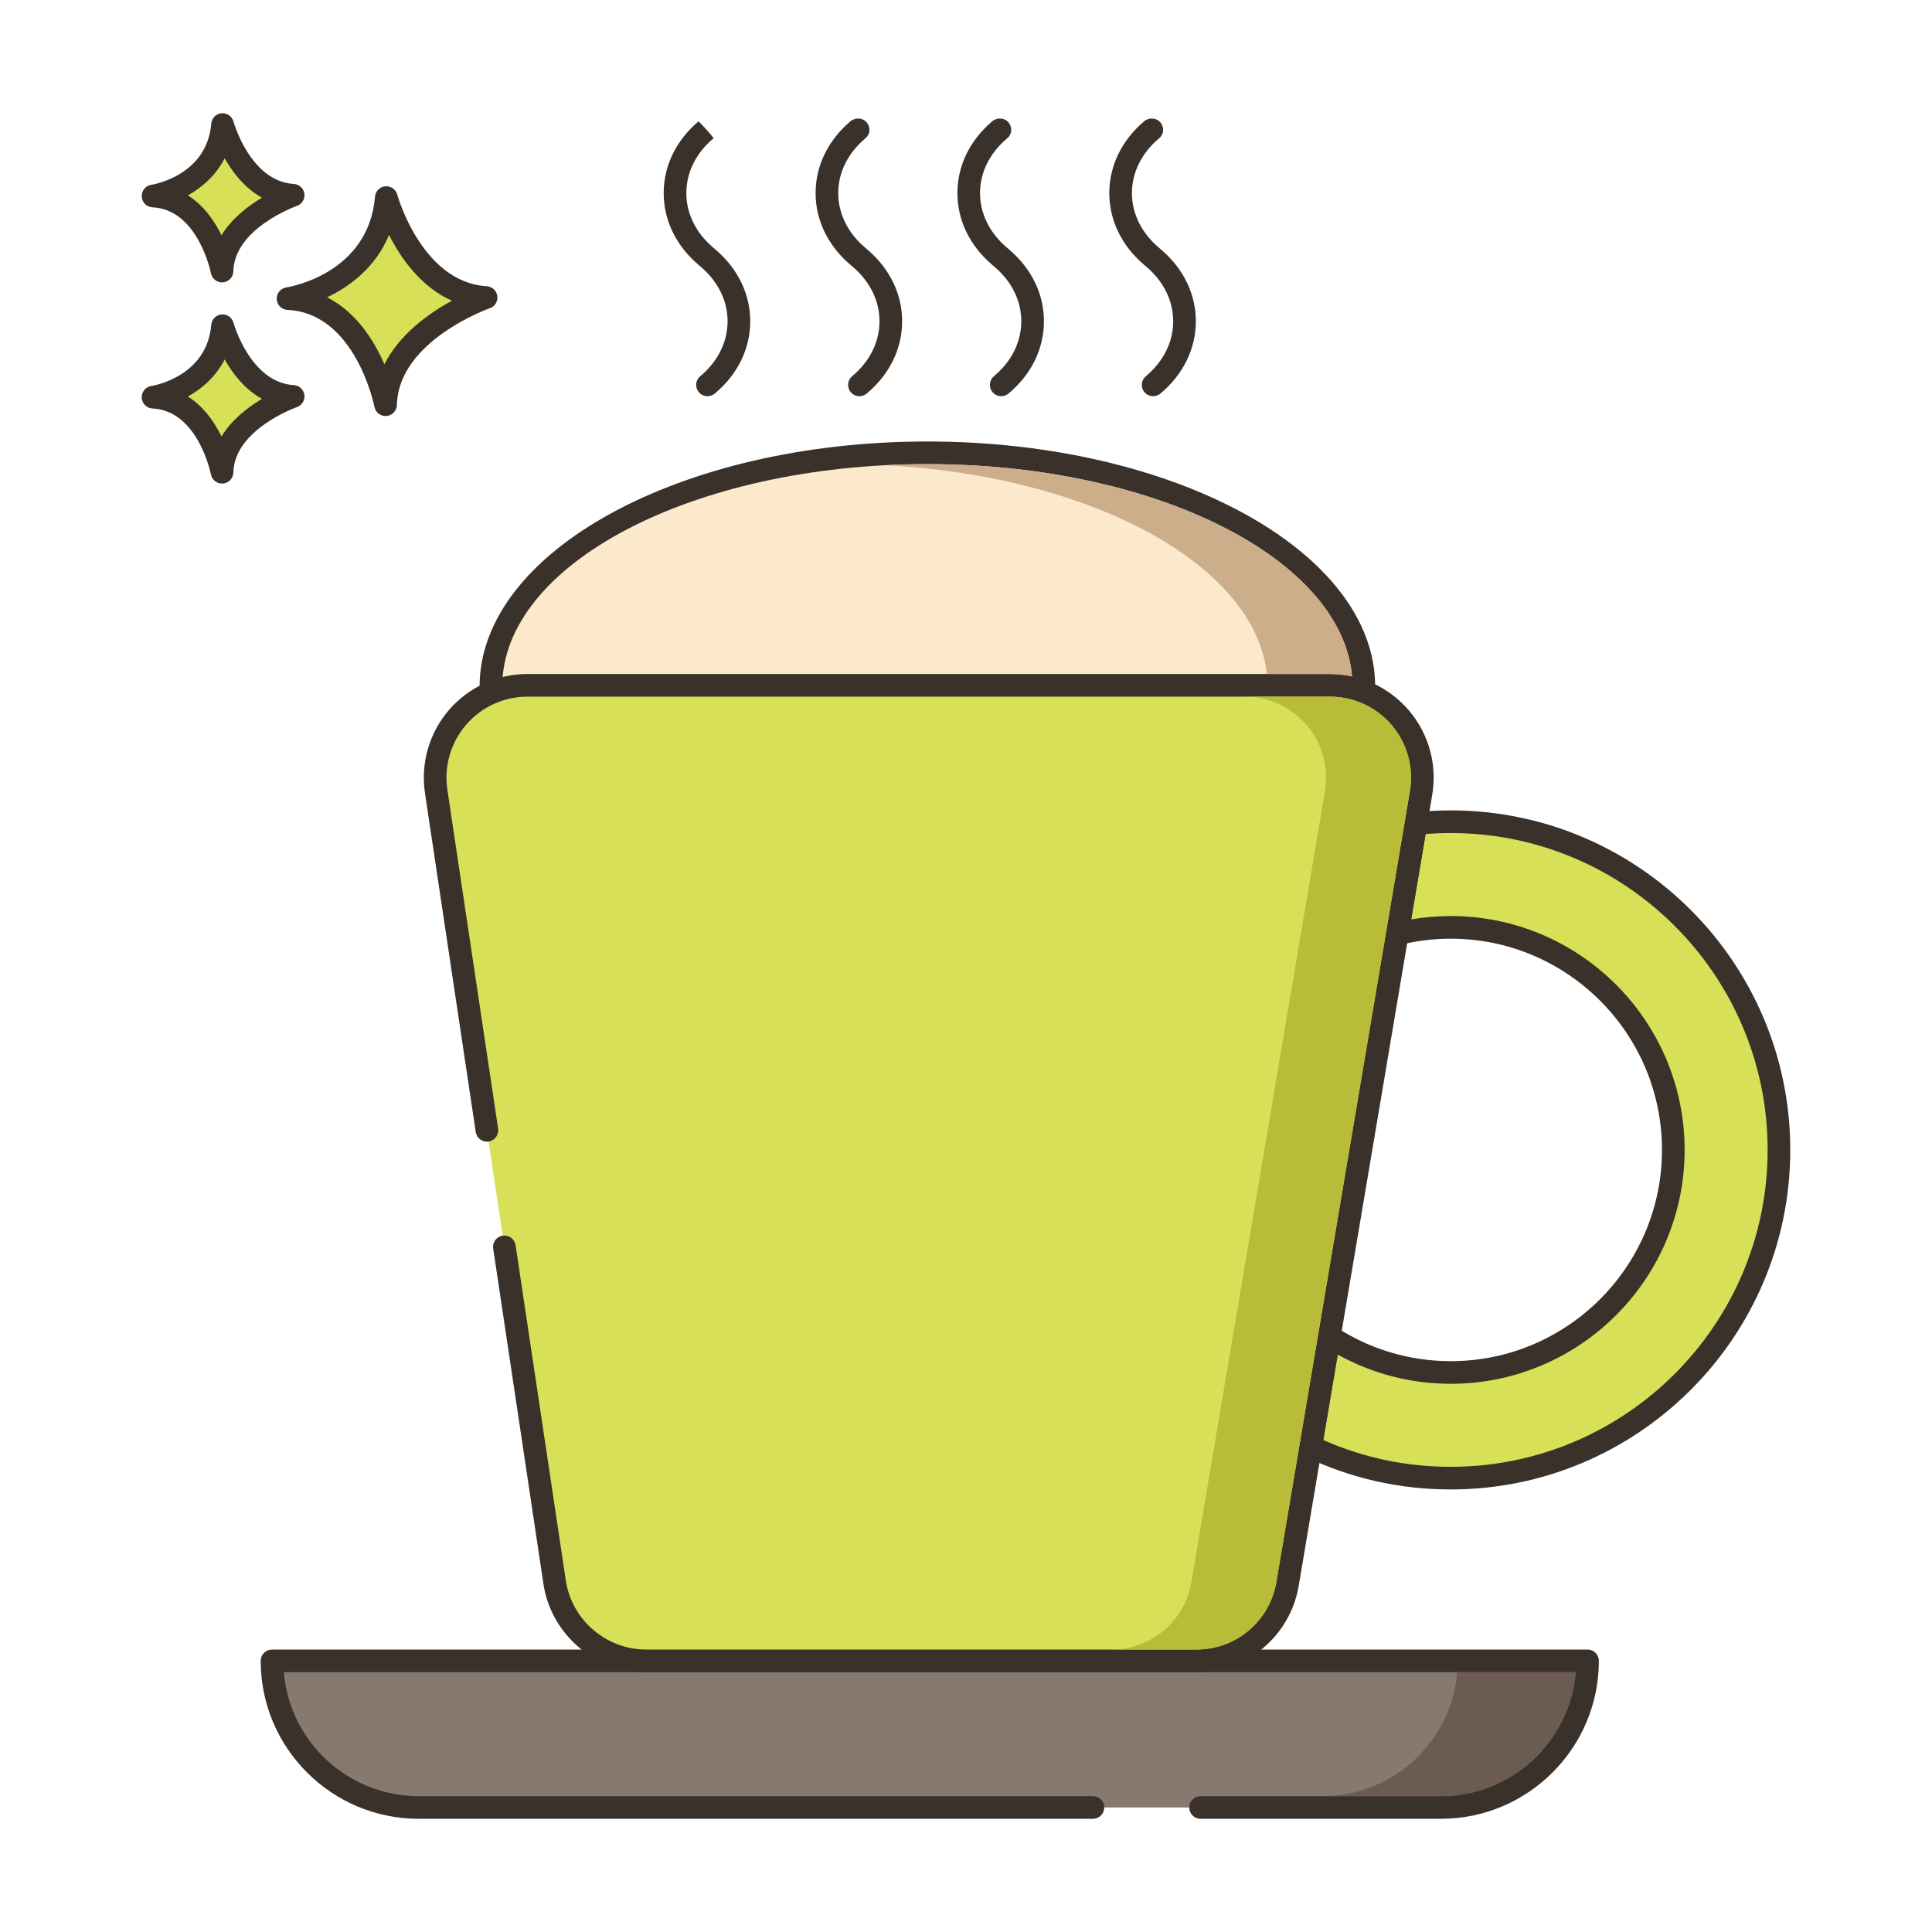 <?xml version="1.0" encoding="utf-8"?>
<!-- Generator: Adobe Illustrator 22.0.1, SVG Export Plug-In . SVG Version: 6.00 Build 0)  -->
<svg version="1.1" id="Layer_2" xmlns="http://www.w3.org/2000/svg" xmlns:xlink="http://www.w3.org/1999/xlink" x="0px" y="0px"
	 viewBox="0 0 256 256" style="enable-background:new 0 0 256 256;" xml:space="preserve">
<style type="text/css">
	.st0{fill:#3A312A;}
	.st1{fill:#D7E057;}
	.st2{fill:#FCE8CB;}
	.st3{fill:#8AC6DD;}
	.st4{fill-rule:evenodd;clip-rule:evenodd;fill:#FCE8CB;}
	.st5{fill:#F5978A;}
	.st6{fill:#87796F;}
	.st7{fill:#F16C7A;}
	.st8{fill:#68A8BC;}
	.st9{fill:#B9BC39;}
	.st10{fill:#CE4E61;}
	.st11{fill:#6B5B51;}
	.st12{fill:#CCAE8B;}
	.st13{fill-rule:evenodd;clip-rule:evenodd;fill:#F16C7A;}
</style>
<g>
	<g>
		<g>
			<path class="st1" d="M192.233,108.88c-1.56,0-3.1,0.08-4.62,0.25l-2.47,14.62c2.27-0.57,4.65-0.87,7.09-0.87
				c16.26,0,29.49,13.23,29.49,29.49s-13.23,29.49-29.49,29.49c-5.93,0-11.46-1.76-16.09-4.8l-2.47,14.63
				c5.63,2.68,11.92,4.17,18.56,4.17c23.98,0,43.49-19.51,43.49-43.49S216.213,108.88,192.233,108.88z"/>
		</g>
	</g>
	<g>
		<g>
			<path class="st0" d="M192.233,107.38c-1.638,0-3.248,0.087-4.787,0.259c-0.665,0.074-1.2,0.581-1.313,1.241l-2.471,14.62
				c-0.084,0.5,0.09,1.008,0.461,1.352c0.373,0.344,0.891,0.477,1.384,0.353c2.18-0.547,4.442-0.825,6.726-0.825
				c15.434,0,27.989,12.556,27.989,27.99c0,15.434-12.556,27.99-27.989,27.99c-5.451,0-10.73-1.575-15.268-4.554
				c-0.423-0.277-0.957-0.323-1.423-0.121c-0.465,0.203-0.795,0.626-0.88,1.125l-2.47,14.63c-0.111,0.661,0.229,1.316,0.835,1.604
				c6.015,2.863,12.477,4.315,19.205,4.315c24.808,0,44.989-20.182,44.989-44.99S217.041,107.38,192.233,107.38z M192.233,194.36
				c-5.897,0-11.574-1.195-16.891-3.553l1.911-11.322c4.567,2.541,9.701,3.875,14.979,3.875c17.088,0,30.989-13.902,30.989-30.99
				s-13.901-30.99-30.989-30.99c-1.767,0-3.522,0.15-5.245,0.448l1.913-11.315c1.083-0.088,2.2-0.133,3.332-0.133
				c23.153,0,41.989,18.837,41.989,41.99S215.387,194.36,192.233,194.36z"/>
		</g>
	</g>
	<g>
		<g>
			<path class="st6" d="M36.043,220.073c0,10.728,8.697,19.426,19.425,19.426h135.461c10.729,0,19.426-8.697,19.426-19.426H36.043z"
				/>
		</g>
	</g>
	<g>
		<g>
			<path class="st0" d="M210.355,218.573H36.043c-0.828,0-1.5,0.671-1.5,1.5c0,11.539,9.387,20.926,20.925,20.926h89.35
				c0.828,0,1.5-0.671,1.5-1.5s-0.672-1.5-1.5-1.5h-89.35c-9.379,0-17.099-7.24-17.862-16.426h171.188
				c-0.764,9.186-8.484,16.426-17.863,16.426h-31.851c-0.828,0-1.5,0.671-1.5,1.5s0.672,1.5,1.5,1.5h31.851
				c11.538,0,20.926-9.387,20.926-20.926C211.855,219.244,211.184,218.573,210.355,218.573z"/>
		</g>
	</g>
	<g>
		<g>
			<ellipse class="st2" cx="122.883" cy="91" rx="57.836" ry="31"/>
		</g>
	</g>
	<g>
		<g>
			<path class="st0" d="M122.883,58.5c-32.718,0-59.336,14.58-59.336,32.5s26.618,32.5,59.336,32.5s59.336-14.58,59.336-32.5
				S155.601,58.5,122.883,58.5z M122.883,120.5c-31.063,0-56.336-13.233-56.336-29.5s25.272-29.5,56.336-29.5
				s56.336,13.233,56.336,29.5S153.946,120.5,122.883,120.5z"/>
		</g>
	</g>
	<g>
		<g>
			<path class="st1" d="M51.188,26.178c-0.974,11.564-13.024,13.39-13.024,13.39c10.347,0.487,12.925,14.059,12.925,14.059
				C51.31,43.95,64.41,39.425,64.41,39.425C54.596,38.838,51.188,26.178,51.188,26.178z"/>
		</g>
	</g>
	<g>
		<g>
			<path class="st0" d="M64.5,37.927c-8.604-0.514-11.832-12.024-11.863-12.14c-0.19-0.702-0.844-1.162-1.584-1.102
				c-0.725,0.066-1.298,0.642-1.359,1.367c-0.859,10.215-11.313,11.963-11.754,12.032c-0.763,0.115-1.313,0.79-1.273,1.561
				c0.04,0.77,0.657,1.384,1.428,1.421c9.027,0.425,11.498,12.719,11.521,12.843c0.138,0.711,0.76,1.217,1.473,1.217
				c0.042,0,0.084-0.001,0.126-0.005c0.765-0.064,1.357-0.693,1.375-1.459c0.193-8.509,12.191-12.777,12.313-12.819
				c0.676-0.235,1.092-0.914,0.994-1.623C65.797,38.511,65.214,37.97,64.5,37.927z M50.934,48.273
				c-1.356-3.131-3.709-6.907-7.587-8.876c2.931-1.405,6.409-3.913,8.202-8.273c1.551,3.071,4.2,6.88,8.334,8.722
				C56.875,41.486,52.96,44.251,50.934,48.273z"/>
		</g>
	</g>
	<g>
		<g>
			<path class="st1" d="M29.49,43.159c-0.689,8.179-9.212,9.471-9.212,9.471c7.318,0.344,9.142,9.944,9.142,9.944
				c0.156-6.844,9.422-10.045,9.422-10.045C31.9,52.113,29.49,43.159,29.49,43.159z"/>
		</g>
	</g>
	<g>
		<g>
			<path class="st0" d="M38.932,51.031c-5.767-0.345-7.973-8.185-7.995-8.264c-0.189-0.702-0.867-1.164-1.581-1.102
				c-0.726,0.065-1.3,0.643-1.361,1.368c-0.578,6.871-7.646,8.066-7.941,8.113c-0.763,0.115-1.313,0.79-1.273,1.561
				c0.04,0.77,0.657,1.384,1.428,1.421c6.035,0.284,7.723,8.644,7.738,8.726c0.136,0.713,0.759,1.22,1.473,1.22
				c0.041,0,0.083-0.001,0.124-0.005c0.766-0.063,1.359-0.694,1.377-1.461c0.13-5.709,8.332-8.634,8.413-8.662
				c0.676-0.234,1.093-0.913,0.996-1.622C40.23,51.615,39.646,51.074,38.932,51.031z M29.347,57.826
				c-0.924-1.885-2.34-3.947-4.447-5.279c1.855-1.042,3.697-2.63,4.87-4.917c1.058,1.874,2.655,3.955,4.941,5.224
				C32.861,53.954,30.723,55.594,29.347,57.826z"/>
		</g>
	</g>
	<g>
		<g>
			<path class="st1" d="M29.49,16.501c-0.689,8.179-9.212,9.471-9.212,9.471c7.318,0.344,9.142,9.944,9.142,9.944
				c0.156-6.844,9.422-10.045,9.422-10.045C31.9,25.456,29.49,16.501,29.49,16.501z"/>
		</g>
	</g>
	<g>
		<g>
			<path class="st0" d="M38.932,24.374c-5.767-0.345-7.973-8.186-7.995-8.265c-0.189-0.702-0.867-1.163-1.581-1.102
				c-0.726,0.065-1.3,0.643-1.361,1.368c-0.578,6.871-7.646,8.067-7.941,8.114c-0.763,0.115-1.313,0.79-1.273,1.561
				c0.04,0.77,0.657,1.384,1.428,1.421c6.035,0.284,7.723,8.644,7.738,8.726c0.136,0.713,0.759,1.22,1.473,1.22
				c0.041,0,0.083-0.001,0.124-0.005c0.766-0.063,1.359-0.694,1.377-1.461c0.13-5.709,8.332-8.634,8.412-8.662
				c0.677-0.234,1.094-0.913,0.997-1.622C40.23,24.958,39.646,24.417,38.932,24.374z M29.347,31.168
				c-0.924-1.886-2.34-3.947-4.447-5.28c1.855-1.041,3.697-2.63,4.87-4.916c1.058,1.874,2.655,3.954,4.941,5.224
				C32.861,27.296,30.723,28.937,29.347,31.168z"/>
		</g>
	</g>
	<g>
		<g>
			<path class="st1" d="M176.229,90.808H69.898c-7.481,0-13.212,6.653-12.104,14.052l6.726,44.913l2.313,15.441l6.655,44.433
				c0.897,5.992,6.044,10.426,12.104,10.426h72.945c5.973,0,11.073-4.312,12.068-10.201l17.692-104.787
				C189.558,97.617,183.803,90.808,176.229,90.808z"/>
		</g>
	</g>
	<g>
		<g>
			<path class="st0" d="M186.723,94.179c-2.616-3.095-6.44-4.87-10.493-4.87H69.898c-4.003,0-7.797,1.739-10.409,4.772
				s-3.771,7.043-3.179,11.002l6.727,44.913c0.123,0.82,0.877,1.38,1.706,1.261c0.818-0.123,1.384-0.886,1.261-1.706l-6.727-44.913
				c-0.463-3.095,0.442-6.229,2.484-8.6s5.008-3.73,8.137-3.73h106.331c3.168,0,6.157,1.387,8.201,3.807
				c2.045,2.419,2.915,5.597,2.387,8.72l-17.691,104.787c-0.875,5.187-5.328,8.951-10.589,8.951H85.592
				c-5.273,0-9.839-3.933-10.62-9.148l-6.655-44.433c-0.123-0.82-0.882-1.382-1.706-1.261c-0.818,0.123-1.384,0.886-1.261,1.706
				l6.655,44.433c0.999,6.672,6.84,11.704,13.587,11.704h72.945c6.729,0,12.428-4.816,13.548-11.452l17.691-104.786
				C190.451,101.339,189.338,97.273,186.723,94.179z"/>
		</g>
	</g>
	<g>
		<g>
			<path class="st0" d="M94.872,33.128l-0.435-0.375c-2.263-1.947-3.504-4.504-3.494-7.2c0.01-2.701,1.273-5.255,3.554-7.189
				l0.071-0.06l-0.967-1.147l-1.041-1.084c-2.965,2.514-4.604,5.876-4.617,9.47c-0.013,3.587,1.599,6.956,4.537,9.485l0.435,0.375
				c2.273,1.955,3.514,4.523,3.494,7.23c-0.02,2.718-1.306,5.281-3.622,7.217c-0.636,0.531-0.721,1.477-0.189,2.113
				c0.297,0.355,0.723,0.538,1.152,0.538c0.339,0,0.68-0.114,0.961-0.349c3.004-2.51,4.673-5.883,4.698-9.497
				C99.436,39.05,97.824,35.667,94.872,33.128z"/>
		</g>
	</g>
	<g>
		<g>
			<path class="st0" d="M115,33.126l-0.435-0.373c-2.263-1.947-3.504-4.504-3.494-7.2c0.01-2.701,1.273-5.255,3.563-7.196l0.07-0.06
				c0.629-0.538,0.669-1.453,0.133-2.083c-0.536-0.631-1.516-0.678-2.147-0.142c-2.965,2.514-4.604,5.876-4.618,9.469
				c-0.013,3.588,1.599,6.957,4.538,9.487l0.435,0.373c2.272,1.956,3.513,4.524,3.493,7.231c-0.02,2.718-1.306,5.281-3.622,7.216
				c-0.636,0.531-0.721,1.477-0.189,2.113c0.297,0.355,0.723,0.538,1.152,0.538c0.339,0,0.68-0.114,0.961-0.349
				c3.003-2.509,4.672-5.882,4.698-9.496C119.563,39.051,117.952,35.668,115,33.126z"/>
		</g>
	</g>
	<g>
		<g>
			<path class="st0" d="M133.789,33.128l-0.435-0.375c-2.264-1.947-3.504-4.505-3.494-7.201c0.01-2.701,1.273-5.255,3.562-7.195
				l0.07-0.06c0.629-0.538,0.669-1.453,0.133-2.083c-0.536-0.631-1.517-0.678-2.147-0.142c-2.965,2.513-4.604,5.876-4.617,9.469
				c-0.014,3.588,1.598,6.957,4.537,9.486l0.435,0.375c2.272,1.956,3.514,4.523,3.494,7.231c-0.02,2.718-1.306,5.281-3.622,7.216
				c-0.636,0.531-0.721,1.477-0.189,2.113c0.297,0.355,0.723,0.538,1.152,0.538c0.339,0,0.68-0.114,0.961-0.349
				c3.003-2.509,4.672-5.882,4.698-9.496C138.353,39.051,136.741,35.667,133.789,33.128z"/>
		</g>
	</g>
	<g>
		<g>
			<path class="st0" d="M153.917,33.128l-0.435-0.375c-2.264-1.947-3.505-4.504-3.495-7.2c0.01-2.701,1.273-5.255,3.563-7.196
				l0.07-0.06c0.629-0.538,0.669-1.453,0.133-2.083c-0.537-0.631-1.517-0.678-2.147-0.142c-2.965,2.514-4.604,5.876-4.618,9.47
				c-0.013,3.588,1.599,6.957,4.538,9.485l0.435,0.375c2.272,1.956,3.514,4.523,3.494,7.231c-0.02,2.718-1.306,5.281-3.622,7.216
				c-0.636,0.531-0.721,1.477-0.189,2.113c0.297,0.355,0.723,0.538,1.152,0.538c0.339,0,0.68-0.114,0.961-0.349
				c3.003-2.509,4.672-5.882,4.698-9.496C158.48,39.051,156.869,35.667,153.917,33.128z"/>
		</g>
	</g>
	<g>
		<g>
			<path class="st12" d="M122.883,61.5c-1.89,0-3.76,0.05-5.6,0.14c27.36,1.44,49.01,13.17,50.58,27.67h8.37
				c0.99,0,1.97,0.11,2.92,0.31C177.773,73.99,153.063,61.5,122.883,61.5z"/>
		</g>
	</g>
	<g>
		<g>
			<path class="st9" d="M184.433,96.11c-2.05-2.41-5.04-3.8-8.2-3.8h-11.26c3.16,0,6.15,1.39,8.2,3.8c2.04,2.42,2.91,5.6,2.39,8.73
				l-17.7,104.78c-0.87,5.19-5.32,8.95-10.58,8.95h11.25c5.26,0,9.72-3.76,10.59-8.95l17.69-104.78
				C187.343,101.71,186.473,98.53,184.433,96.11z"/>
		</g>
	</g>
	<g>
		<g>
			<path class="st11" d="M193.093,221.57c-0.76,9.19-8.48,16.43-17.86,16.43h15.7c9.38,0,17.1-7.24,17.86-16.43H193.093z"/>
		</g>
	</g>
</g>
</svg>
